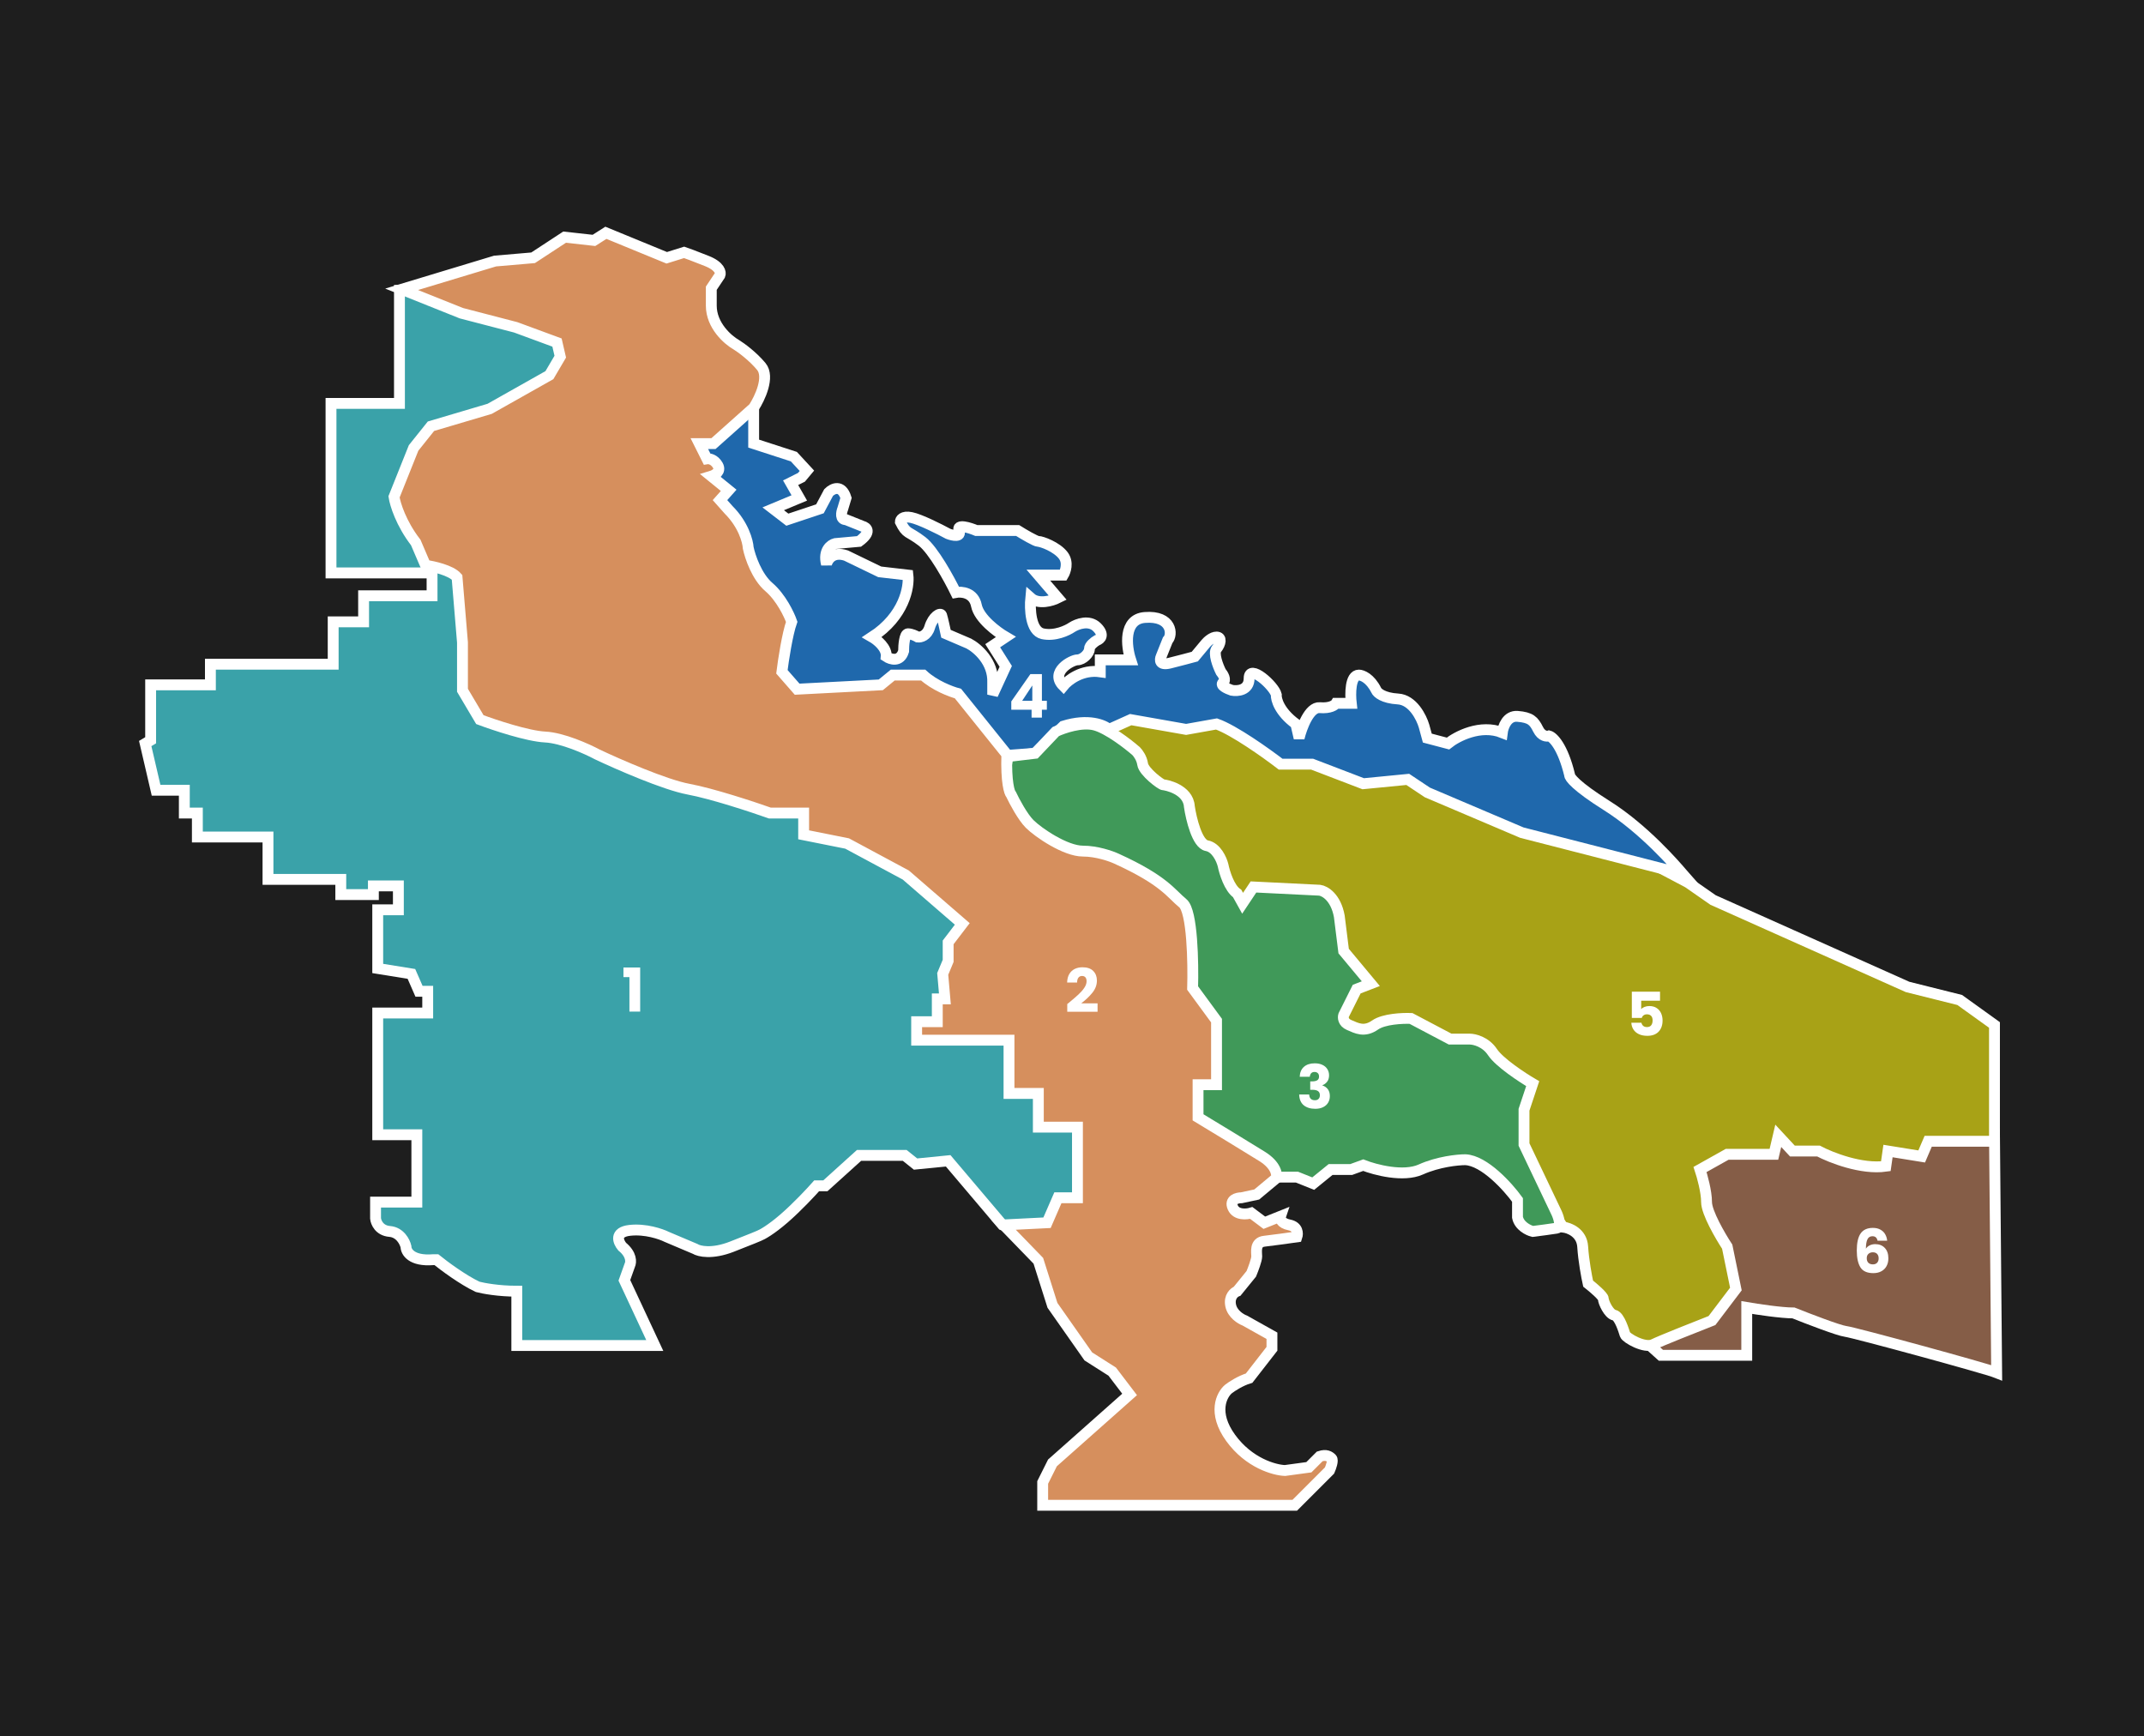 <svg width="1004" height="813" viewBox="0 0 1004 813" fill="none" xmlns="http://www.w3.org/2000/svg">
<rect x="0" y="0" width="1004" height="813" fill="#333333" stroke="none"/>
<g clip-path="url(#clip0_50_74)">
<rect width="1004" height="813" fill="white"/>
<rect x="-37" y="-80" width="1477" height="1104" fill="#1E1E1E"/>
<path d="M777.78 634.593L772.692 630.014L771.166 575.572L787.956 534.868L864.276 523.674L933.982 530.798L935 642.734C929.912 640.699 868.347 623.908 864.276 623.4C861.02 622.993 846.638 617.464 839.854 614.75C834.155 614.75 822.894 613.054 817.975 612.206V634.593H777.78Z" fill="#855D47" stroke="white" stroke-width="5.088"/>
<path d="M741.146 583.713C740.739 577.2 734.871 574.894 731.988 574.555L706.039 538.938L644.982 510.954L569.68 437.178L512.185 362.893L518.799 333.382L567.136 326.768L601.225 346.611L650.579 350.681L746.234 389.859L790.5 413.264L802.202 421.405L893.278 462.109L917.701 468.215L933.982 479.917V534.359H902.945L899.893 541.482L884.12 538.938L883.102 546.062C871.705 547.69 857.323 541.991 851.556 538.938H839.345L832.731 531.815L830.695 540.465H808.817L796.097 547.588C797.114 550.641 799.15 557.968 799.15 562.852C799.15 567.737 805.594 578.795 808.817 583.713L812.887 603.556L801.694 618.312C793.892 621.364 777.475 627.877 774.218 629.505C770.148 631.54 761.498 626.452 760.989 624.926C760.481 623.4 758.445 616.276 755.901 615.768C753.357 615.259 750.813 609.662 750.813 608.136C750.813 606.914 746.064 602.878 743.69 601.012C743.012 597.96 741.553 590.226 741.146 583.713Z" fill="#A8A216" stroke="white" stroke-width="5.088"/>
<path d="M352.93 207.708V188.373H302.049V293.695L442.988 377.139L470.972 353.734L484.71 352.716L497.938 339.996C509.743 336.333 517.103 339.487 519.308 341.523L529.484 336.943L555.433 341.523L569.68 338.979C577.82 341.828 593.085 352.716 599.699 357.804H614.454L638.368 366.963L659.229 364.928L668.387 371.033L712.653 389.859L787.956 409.193L787.876 409.101C784.654 405.341 769.998 388.238 752.34 377.139C738.093 368.184 734.871 363.91 735.041 362.892C731.784 349.46 727.239 345.084 725.373 344.576C724.356 344.915 721.913 344.779 720.285 341.523C718.25 337.452 716.724 335.926 710.618 335.417C705.733 335.01 703.834 340.335 703.495 343.049C693.319 338.979 682.295 344.745 678.055 348.137L668.387 345.593L666.861 339.996C665.674 335.926 661.569 327.683 654.65 327.276C647.73 326.869 644.982 324.393 644.474 323.206C641.624 317.507 637.859 316.083 636.333 316.083C632.262 316.083 632.262 324.902 632.771 329.311H625.648C625.139 330.159 622.9 331.754 618.016 331.347C613.131 330.94 609.536 340.675 608.349 345.593L606.822 338.979C599.088 333.28 597.494 327.446 597.664 325.241C596.646 321.171 584.944 310.486 584.944 317.609C584.944 323.308 579.516 323.715 576.803 323.206C574.768 322.527 571.104 320.865 572.732 319.644C574.361 318.423 572.732 315.743 571.715 314.556C570.358 311.843 568.051 305.907 569.68 303.871C571.715 301.327 572.224 298.274 569.68 298.274C567.644 298.274 565.44 300.31 564.592 301.327L559.504 307.433C557.638 307.942 552.686 309.265 547.801 310.486C542.917 311.707 543.052 308.959 543.731 307.433L546.783 299.801C549.327 297.257 548.819 288.098 536.099 289.116C525.923 289.93 527.449 302.684 529.484 308.959H515.238V314.556C506.69 313.335 500.143 318.457 497.938 321.171C491.324 314.556 502.009 308.959 504.553 308.959C507.097 308.959 510.15 305.907 510.15 303.871C510.15 302.243 512.524 300.479 513.711 299.801C515.238 299.292 517.375 297.359 513.711 293.695C510.048 290.032 504.383 292.169 502.009 293.695C499.804 295.222 493.97 297.969 488.271 296.748C482.573 295.527 482.166 285.046 482.674 279.958C486.338 283.214 492.681 281.314 495.394 279.958L486.236 269.273H497.938C498.956 267.577 500.381 263.371 497.938 260.114C494.886 256.044 487.762 253.5 486.236 253.5C485.015 253.5 479.282 250.108 476.569 248.412H457.234C454.012 247.055 447.872 245.155 449.093 248.412C450.314 251.668 446.21 250.786 444.005 249.938C439.935 247.733 430.776 243.12 426.706 242.306C422.636 241.492 421.618 243.324 421.618 244.341C424.671 250.447 425.18 248.412 431.794 253.5C437.086 257.57 444.514 271.138 447.567 277.414C450.281 276.905 456.013 277.414 457.234 283.519C458.455 289.625 466.901 295.9 470.972 298.274L464.866 302.345L470.972 312.012L464.866 325.241V319.644C465.273 309.875 457.573 303.362 453.673 301.327L442.988 296.748C442.479 294.374 441.36 289.32 440.952 288.098C440.444 286.572 436.882 288.607 435.356 293.695C434.135 297.766 431.116 298.444 429.759 298.274C428.911 297.766 426.808 296.748 425.18 296.748C423.551 296.748 423.144 302.175 423.144 304.889C421.516 310.18 417.039 308.79 415.004 307.433C415.411 303.362 410.764 299.631 408.389 298.274C423.45 288.505 425.858 274.87 425.18 269.273L411.951 267.746L396.178 260.114C390.072 258.079 387.528 261.98 387.019 264.185C385.391 257.672 389.055 255.026 391.09 254.517L402.283 253.5C408.389 249.022 405.845 246.885 403.81 246.377L396.178 243.324C393.329 243.324 393.973 239.932 394.651 238.236L396.178 233.148C394.143 226.635 389.903 228.738 388.037 230.604L383.967 238.236L368.702 243.324L362.088 238.236L374.299 233.148L370.229 226.024L375.317 223.48L377.861 220.428L371.755 213.813L352.93 207.708Z" fill="#1F68AC" stroke="white" stroke-width="5.088"/>
<path d="M484.709 352.717L471.989 354.243L465.884 390.368L546.783 432.599V483.988V551.15H597.664H607.331L614.963 554.203L623.104 547.588H632.771L638.368 545.553C643.965 547.758 657.194 551.251 665.335 547.588C673.475 543.925 682.634 543.009 686.195 543.009C695.15 543.416 706.208 555.729 710.618 561.835V569.975C711.432 574.046 715.706 576.081 717.741 576.59C720.455 576.251 726.493 575.47 728.935 575.063C731.377 574.656 729.952 570.145 728.935 567.94L713.671 535.886V519.604L717.741 507.393C712.823 504.509 702.172 497.522 698.915 492.637C695.659 487.753 690.435 486.532 688.231 486.532H679.072L660.755 476.864C656.854 476.695 648.035 477.068 643.965 479.917C638.877 483.479 635.315 481.444 631.754 479.917C628.904 478.696 628.87 476.356 629.21 475.338L635.315 463.127L641.93 460.583L629.21 445.319L627.174 429.037C625.546 420.082 620.39 417.165 618.016 416.826L586.979 415.299L581.891 422.931L579.347 418.352C575.683 415.91 573.411 408.515 572.732 405.123C572.054 402.41 569.578 396.779 565.1 395.965C560.623 395.151 557.808 383.414 556.959 377.648C556.451 369.507 545.766 367.472 544.748 367.472C543.731 367.472 535.59 361.366 535.081 357.805C534.674 354.955 532.876 352.547 532.028 351.699C528.127 348.307 518.799 341.116 512.694 339.488C506.588 337.86 497.938 340.845 494.377 342.541L484.709 352.717Z" fill="#409959" stroke="white" stroke-width="5.088"/>
<path d="M187.06 188.882V135.967H264.398L280.68 167.513L233.87 216.358L242.011 302.345L331.56 346.611L517.782 447.863V589.819L469.445 573.537L444.005 543.518L428.741 545.044L423.653 540.974H402.283L386.511 555.22H382.44C379.896 558.103 373.282 565.193 367.176 570.484C361.07 575.776 356.83 578.116 355.474 578.625C355.134 578.795 352.116 580.05 342.754 583.713C333.392 587.377 327.32 585.918 325.454 584.731L312.225 579.134C309.512 577.777 302.253 575.267 294.926 576.081C287.599 576.895 289.499 581.508 291.364 583.713C295.842 587.377 295.604 591.006 294.926 592.363L292.382 599.486L306.629 630.014H242.011V604.574C233.463 604.574 226.238 603.217 223.694 602.539C216.774 599.283 207.921 592.702 204.359 589.819H202.833C192.657 590.633 190.113 586.088 190.113 583.713C189.604 581.508 187.365 576.997 182.481 576.59C177.596 576.183 176.036 572.35 175.866 570.484V562.852H195.201V531.307H176.884V474.321H200.289V464.145H196.218L192.657 456.004L176.884 453.46V425.984H186.551V414.791H174.849V418.861H159.585V411.738H125.495V391.895H92.422V380.701H86.317V370.016H73.088L68 348.138L70.544 346.611V320.662H98.528V310.995H156.023V291.152H170.269V278.94H202.324V268.256H155.005V188.882H187.06Z" fill="#3AA2A9" stroke="white" stroke-width="5.088"/>
<path d="M216.062 146.651L188.077 135.458L231.835 122.229L249.643 120.702L264.398 111.035L278.136 112.562L283.732 109L312.225 120.702L320.366 118.158C321.384 118.498 324.945 119.787 331.051 122.229C337.157 124.671 337.666 127.656 337.157 128.843L333.086 134.949V143.09C333.086 152.452 340.888 159.202 344.789 161.407C346.994 162.764 352.421 166.698 356.491 171.583C360.562 176.467 355.813 186.508 352.93 190.917L334.104 207.708H327.489L331.051 214.831C332.069 214.661 334.511 215.035 336.139 217.884C337.767 220.733 334.782 222.463 333.086 222.972L341.227 229.586L337.157 234.165L341.227 238.745C348.147 245.664 350.216 253.5 350.386 256.553C351.234 260.623 354.354 269.985 360.053 274.87C365.751 279.754 369.551 287.759 370.738 291.151C368.703 296.85 366.837 309.129 366.159 314.556L373.282 322.697L412.46 320.662L418.056 316.083H432.303C437.594 320.967 445.362 323.884 448.585 324.732L471.481 353.225C471.074 366.251 472.668 371.203 473.516 372.051C475.042 375.273 478.909 382.532 482.166 385.789C486.236 389.859 498.956 398.509 507.097 398.509C513.61 398.509 520.326 400.883 522.87 402.07C545.257 412.246 548.31 418.352 553.907 422.931C558.384 426.595 558.825 450.915 558.486 462.618L569.68 477.882V507.901H561.03V523.165C568.323 527.575 584.537 537.412 591.049 541.482C597.562 545.553 598.173 549.962 597.664 551.658L588.505 559.29L581.382 560.817C579.347 560.817 575.684 561.733 577.312 565.396C578.94 569.06 583.757 568.619 585.961 567.94L592.067 572.519L599.699 569.467C599.36 570.484 599.699 572.723 603.769 573.537C607.84 574.351 607.84 577.607 607.331 579.134C603.769 579.643 595.73 580.762 592.067 581.169C587.488 581.678 588.505 586.257 588.505 588.292C588.505 589.92 586.809 594.398 585.961 596.433L579.347 604.574C577.99 605.083 575.48 607.118 576.294 611.188C577.108 615.259 581.043 617.633 582.909 618.312L595.629 625.435V631.541L584.944 645.278C580.873 646.499 576.803 649.179 575.276 650.366C572.054 653.08 567.746 661.458 576.294 673.262C584.842 685.067 596.816 688.357 601.734 688.526L612.928 687L618.016 681.912C621.069 680.894 622.595 681.912 623.613 682.93C624.427 683.744 623.274 687 622.595 688.526L606.313 704.808H488.271V694.123L492.85 684.965L528.975 652.91L520.835 642.225L509.641 635.102L492.85 611.188L486.236 590.327L469.954 573.537L490.306 572.519L495.394 560.817H504.553V527.745H486.236V511.972H472.498V487.04H429.25V478.391H438.917V467.706H442.479L441.461 456.004L444.005 449.898V441.248L450.62 432.599L424.162 409.702L396.687 394.947L376.335 390.877V380.701H360.562C352.421 377.818 333.392 371.542 322.401 369.507C311.411 367.472 289.329 357.805 279.662 353.225C274.913 350.681 263.38 345.492 255.239 345.085C247.099 344.677 231.495 339.488 224.711 336.944L216.57 323.206V300.819L214.026 270.29C211.177 267.034 203.002 265.202 199.271 264.694L194.692 254.009C187.772 245.054 185.025 236.031 184.516 232.639L193.674 209.743L201.815 199.567L229.291 191.426L257.275 175.653L262.363 167.004L260.836 160.389L241.502 153.266L216.062 146.651Z" fill="#D68F5D" stroke="white" stroke-width="5.088"/>
<path d="M291.95 457.507V453.01H299.784V473.656H294.75V457.507H291.95Z" fill="white"/>
<path d="M499.778 470.125C500.419 469.616 500.711 469.381 500.655 469.418C502.502 467.891 503.954 466.637 505.01 465.657C506.085 464.676 506.99 463.649 507.725 462.574C508.46 461.499 508.828 460.453 508.828 459.435C508.828 458.662 508.649 458.058 508.291 457.625C507.932 457.191 507.395 456.974 506.679 456.974C505.962 456.974 505.396 457.248 504.982 457.794C504.586 458.322 504.388 459.077 504.388 460.057H499.721C499.759 458.454 500.098 457.116 500.739 456.041C501.399 454.966 502.257 454.174 503.313 453.665C504.388 453.156 505.576 452.902 506.877 452.902C509.12 452.902 510.808 453.477 511.939 454.627C513.089 455.777 513.664 457.276 513.664 459.124C513.664 461.141 512.976 463.017 511.6 464.752C510.223 466.468 508.47 468.146 506.339 469.786H513.975V473.717H499.778V470.125Z" fill="white"/>
<path d="M608.634 504.18C608.709 502.163 609.369 500.607 610.614 499.514C611.858 498.42 613.545 497.873 615.676 497.873C617.09 497.873 618.297 498.119 619.296 498.609C620.314 499.099 621.078 499.768 621.587 500.617C622.115 501.465 622.379 502.417 622.379 503.473C622.379 504.718 622.068 505.736 621.446 506.528C620.823 507.301 620.097 507.829 619.268 508.111V508.225C620.343 508.583 621.191 509.177 621.813 510.006C622.435 510.836 622.746 511.901 622.746 513.202C622.746 514.371 622.473 515.408 621.926 516.313C621.398 517.199 620.616 517.897 619.579 518.406C618.561 518.915 617.345 519.17 615.931 519.17C613.668 519.17 611.858 518.613 610.5 517.501C609.162 516.389 608.455 514.711 608.379 512.467H613.074C613.093 513.296 613.329 513.956 613.781 514.447C614.234 514.918 614.894 515.154 615.761 515.154C616.496 515.154 617.062 514.946 617.458 514.531C617.873 514.098 618.08 513.532 618.08 512.835C618.08 511.93 617.788 511.279 617.203 510.883C616.638 510.468 615.723 510.261 614.46 510.261H613.555V506.33H614.46C615.421 506.33 616.195 506.169 616.779 505.849C617.382 505.51 617.684 504.916 617.684 504.067C617.684 503.388 617.495 502.86 617.118 502.483C616.741 502.106 616.223 501.918 615.563 501.918C614.846 501.918 614.309 502.135 613.951 502.568C613.611 503.002 613.413 503.539 613.357 504.18H608.634Z" fill="white"/>
<path d="M473.569 332.323V328.42L482.506 315.637H487.908V328.138H490.227V332.323H487.908V336H483.072V332.323H473.569ZM483.411 320.954L478.66 328.138H483.411V320.954Z" fill="white"/>
<path d="M777.366 468.568H768.542V472.471C768.919 472.056 769.447 471.717 770.126 471.453C770.804 471.189 771.54 471.057 772.332 471.057C773.746 471.057 774.915 471.378 775.839 472.019C776.781 472.66 777.469 473.489 777.903 474.507C778.337 475.526 778.554 476.629 778.554 477.816C778.554 480.022 777.931 481.776 776.687 483.077C775.443 484.359 773.689 485 771.427 485C769.918 485 768.608 484.745 767.495 484.236C766.383 483.708 765.525 482.983 764.922 482.059C764.318 481.135 763.988 480.07 763.932 478.863H768.655C768.768 479.447 769.041 479.938 769.475 480.333C769.909 480.711 770.503 480.899 771.257 480.899C772.143 480.899 772.803 480.616 773.237 480.051C773.67 479.485 773.887 478.731 773.887 477.788C773.887 476.864 773.661 476.157 773.208 475.667C772.756 475.177 772.096 474.932 771.229 474.932C770.588 474.932 770.06 475.092 769.645 475.412C769.23 475.714 768.957 476.119 768.825 476.629H764.158V464.326H777.366V468.568Z" fill="white"/>
<path d="M879.232 580.926C879.081 580.228 878.817 579.71 878.44 579.37C878.063 579.012 877.526 578.833 876.828 578.833C875.753 578.833 874.98 579.304 874.509 580.247C874.038 581.171 873.792 582.642 873.774 584.659C874.188 583.999 874.782 583.481 875.555 583.103C876.347 582.726 877.215 582.538 878.157 582.538C880.005 582.538 881.485 583.122 882.598 584.291C883.729 585.46 884.294 587.091 884.294 589.184C884.294 590.56 884.012 591.767 883.446 592.804C882.899 593.841 882.088 594.652 881.014 595.236C879.958 595.821 878.704 596.113 877.252 596.113C874.349 596.113 872.331 595.208 871.2 593.398C870.069 591.569 869.503 588.948 869.503 585.536C869.503 581.953 870.097 579.295 871.285 577.56C872.491 575.807 874.415 574.93 877.054 574.93C878.468 574.93 879.656 575.213 880.618 575.778C881.598 576.325 882.334 577.051 882.824 577.956C883.333 578.861 883.635 579.851 883.729 580.926H879.232ZM876.998 586.356C876.187 586.356 875.508 586.601 874.961 587.091C874.433 587.563 874.17 588.241 874.17 589.127C874.17 590.033 874.415 590.74 874.905 591.249C875.414 591.758 876.13 592.012 877.054 592.012C877.884 592.012 878.534 591.767 879.006 591.277C879.496 590.768 879.741 590.08 879.741 589.212C879.741 588.326 879.505 587.629 879.034 587.119C878.563 586.61 877.884 586.356 876.998 586.356Z" fill="white"/>
</g>
<defs>
<clipPath id="clip0_50_74">
<rect width="1004" height="813" fill="white"/>
</clipPath>
</defs>
</svg>
